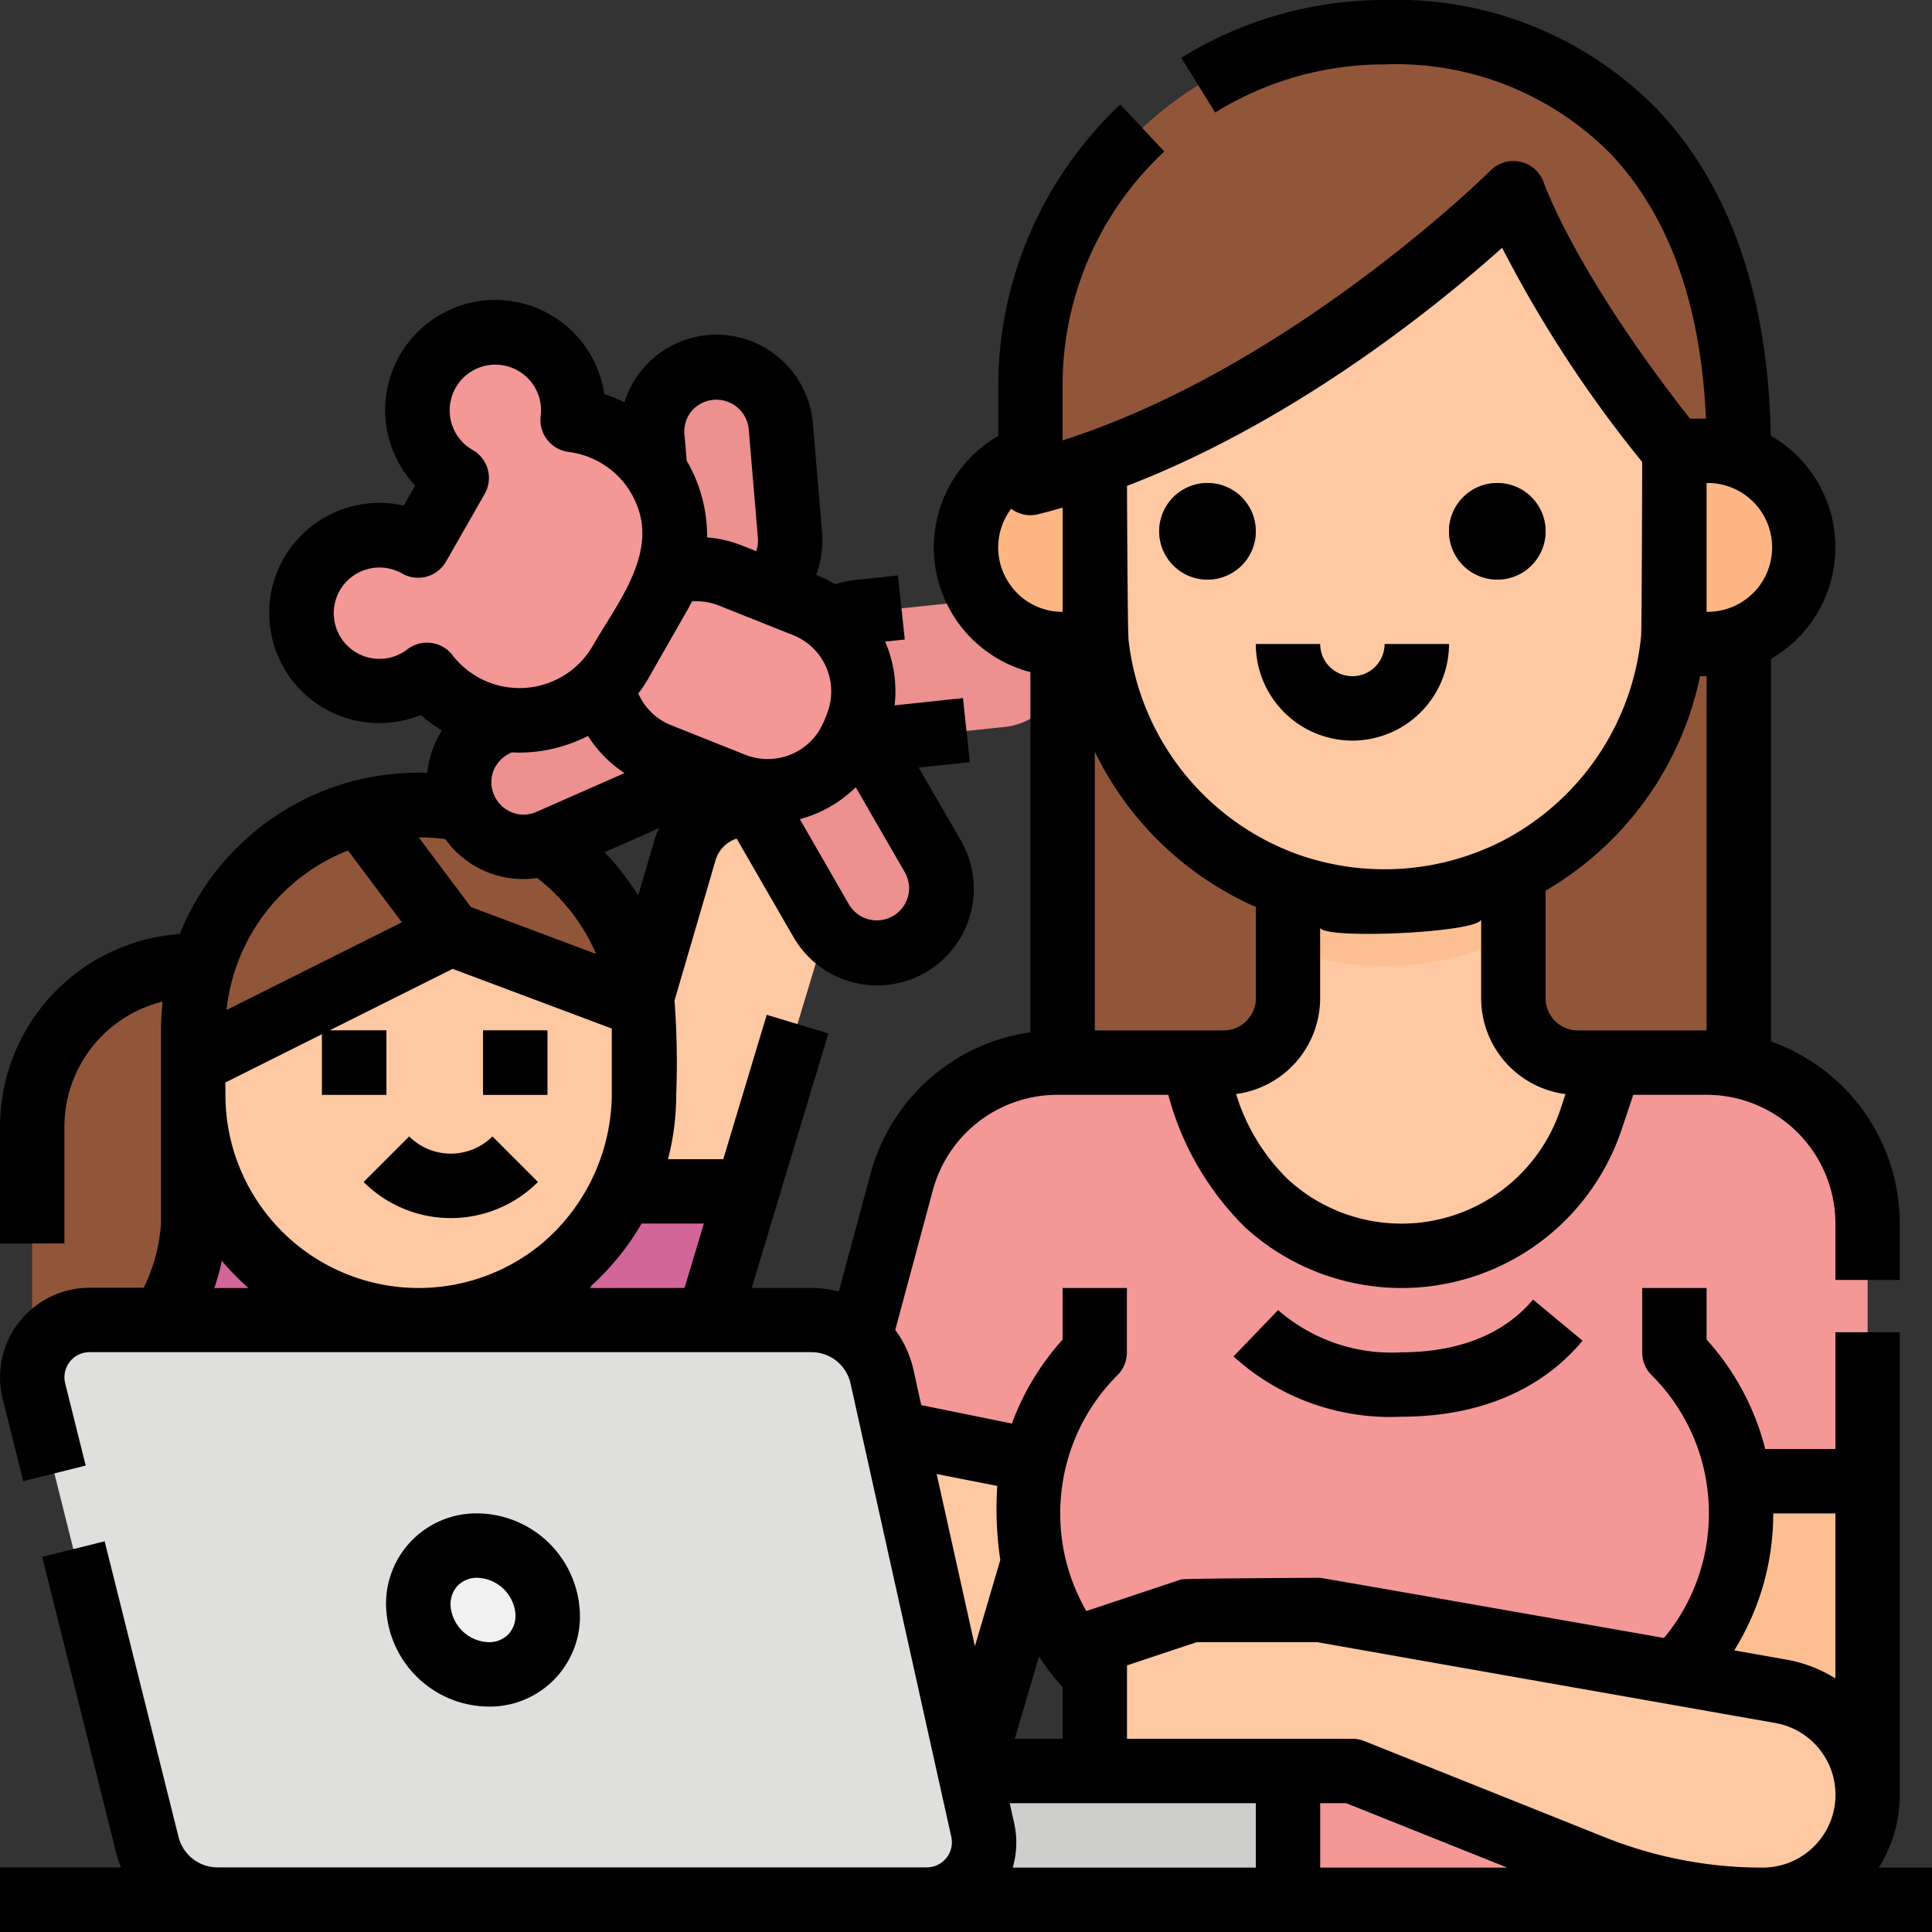 <svg xmlns="http://www.w3.org/2000/svg" width="100" height="100" viewBox="0 0 100 100">
  <rect x="0" y="0" width="100" height="100" fill="#333333" stroke="none"/>
  <g id="Filled_outline" data-name="Filled outline" transform="translate(-206 -206)">
    <path id="Trazado_164965" data-name="Trazado 164965" d="M219.333,267.667h18.334v10H214.333v-5A5,5,0,0,1,219.333,267.667Z" fill="#d26699"/>
    <path id="Trazado_164966" data-name="Trazado 164966" d="M249.2,252.621l-4.529,15.046-2.008,6.666h-8.334l1.952-6.666,5.148-17.592a3.334,3.334,0,0,1,4.124-2.284,3.414,3.414,0,0,1,.61.242l1.362.707a3.333,3.333,0,0,1,1.675,3.881Z" fill="#fdc8a2"/>
    <path id="Trazado_164967" data-name="Trazado 164967" d="M244.675,267.667l-2.008,6.666h-8.334l1.952-6.666Z" fill="#d26699"/>
    <path id="Trazado_164968" data-name="Trazado 164968" d="M216,256a8.333,8.333,0,0,0-8.333,8.333v13.334A8.333,8.333,0,0,0,216,269.333v-6.666h6.667V256Z" fill="#91563a"/>
    <path id="Trazado_164969" data-name="Trazado 164969" d="M239.333,259.333v3.334a11.666,11.666,0,0,1-23.333,0v-3.334a11.666,11.666,0,0,1,23.262-1.277A11.127,11.127,0,0,1,239.333,259.333Z" fill="#fdc8a2"/>
    <path id="Trazado_164970" data-name="Trazado 164970" d="M239.262,258.056l-7.054-2.646-2.875-1.077-1.527.765L216,261v-1.667a11.664,11.664,0,0,1,6.971-10.681,11.519,11.519,0,0,1,3.477-.921,11.27,11.27,0,0,1,1.219-.064A11.662,11.662,0,0,1,239.262,258.056Z" fill="#91563a"/>
    <path id="Trazado_164971" data-name="Trazado 164971" d="M232.208,255.41l-2.875-1.077-1.527.765-4.835-6.446a11.519,11.519,0,0,1,3.477-.921Z" fill="#78462f"/>
    <path id="Trazado_164972" data-name="Trazado 164972" d="M222.667,259.333H226v3.334h-3.333Z" fill="#91563a"/>
    <path id="Trazado_164973" data-name="Trazado 164973" d="M231,259.333h3.333v3.334H231Z" fill="#91563a"/>
    <path id="Trazado_164974" data-name="Trazado 164974" d="M229.333,269.047a6.339,6.339,0,0,1-4.512-1.868l2.357-2.358a3.05,3.05,0,0,0,4.31,0l2.357,2.358A6.339,6.339,0,0,1,229.333,269.047Z" fill="#fdb683"/>
    <g id="Grupo_103466" data-name="Grupo 103466">
      <path id="Trazado_164975" data-name="Trazado 164975" d="M246.266,243.113h0a3.333,3.333,0,0,1,4.553,1.22l3.464,6a3.333,3.333,0,0,1-1.22,4.554h0a3.334,3.334,0,0,1-4.553-1.22l-3.464-6A3.332,3.332,0,0,1,246.266,243.113Z" fill="#ec9090"/>
      <path id="Trazado_164976" data-name="Trazado 164976" d="M240.718,243.125h0a3.333,3.333,0,0,1-1.707,4.394l-4.575,2.015a3.332,3.332,0,0,1-4.393-1.707h0a3.332,3.332,0,0,1,1.707-4.393l4.575-2.015A3.333,3.333,0,0,1,240.718,243.125Z" fill="#ec9090"/>
      <path id="Trazado_164977" data-name="Trazado 164977" d="M247.473,241.388h0a3.332,3.332,0,0,1,2.963-3.664l6.887-.727a3.331,3.331,0,0,1,3.663,2.963h0a3.332,3.332,0,0,1-2.963,3.664l-6.887.727A3.331,3.331,0,0,1,247.473,241.388Z" fill="#ec9090"/>
      <path id="Trazado_164978" data-name="Trazado 164978" d="M242.788,225.005h0a3.331,3.331,0,0,1,3.6,3.04l.477,5.652a3.331,3.331,0,0,1-3.04,3.6h0a3.331,3.331,0,0,1-3.6-3.04l-.477-5.652A3.332,3.332,0,0,1,242.788,225.005Z" fill="#ec9090"/>
    </g>
    <rect id="Rectángulo_26462" data-name="Rectángulo 26462" width="10" height="13.737" rx="4.806" transform="translate(235.65 243.291) rotate(-68.284)" fill="#f49797"/>
    <path id="Trazado_164979" data-name="Trazado 164979" d="M233.639,223.74a4.03,4.03,0,1,0-4,7l-2,3.5a4.03,4.03,0,1,0,.461,6.692,6.046,6.046,0,0,0,10.037-.693h0l2-3.5a6.047,6.047,0,0,0-2.25-8.249h0a6.048,6.048,0,0,0-2.25-.75,4.028,4.028,0,0,0-2-4Z" fill="#f49797"/>
    <path id="Trazado_164980" data-name="Trazado 164980" d="M296,237.667v26.666H261V230.167a17.5,17.5,0,1,1,35,0Z" fill="#91563a"/>
    <path id="Trazado_164981" data-name="Trazado 164981" d="M261,236h3.333v3.333H261Z" fill="#fdb683"/>
    <path id="Trazado_164982" data-name="Trazado 164982" d="M291,236h3.333v3.333H291Z" fill="#fdb683"/>
    <path id="Trazado_164983" data-name="Trazado 164983" d="M278.5,271a10.407,10.407,0,0,0,9.872-7.115l.961-2.885h-1.666a3.334,3.334,0,0,1-3.334-3.333V246H271v11.667A3.333,3.333,0,0,1,267.667,261l.961,2.885A10.407,10.407,0,0,0,278.5,271Z" fill="#fdc8a2"/>
    <path id="Trazado_164984" data-name="Trazado 164984" d="M242.667,304.333h11.666l6.6-22.433-11.591-2.354Z" fill="#fdc8a2"/>
    <path id="Trazado_164985" data-name="Trazado 164985" d="M294.333,261h-5l-.961,2.885a10.406,10.406,0,0,1-19.744,0L267.667,261H260.72a8.333,8.333,0,0,0-8.047,6.167l-3.333,12.379,11.591,2.354,1.736-5.9v28.333h30V282.667h10V269.333A8.333,8.333,0,0,0,294.333,261Z" fill="#f49797"/>
    <path id="Trazado_164986" data-name="Trazado 164986" d="M292.667,304.333H296a6.666,6.666,0,0,0,6.667-6.666v-15h-10Z" fill="#fdbf92"/>
    <path id="Trazado_164987" data-name="Trazado 164987" d="M292.667,276v-3.333h-30V276a11.784,11.784,0,0,0,0,16.667v11.666h30V292.667A11.786,11.786,0,0,0,292.667,276Z" fill="#f49797"/>
    <path id="Trazado_164988" data-name="Trazado 164988" d="M278.5,279.333a12.04,12.04,0,0,1-8.654-3.12l2.308-2.4A8.946,8.946,0,0,0,278.5,276c3.788,0,5.814-1.485,6.848-2.731l2.565,2.129C286.424,277.193,283.582,279.333,278.5,279.333Z" fill="#ec9090"/>
    <path id="Trazado_164989" data-name="Trazado 164989" d="M262.667,297.667H276l12.431,4.972a23.693,23.693,0,0,0,8.8,1.694,5.438,5.438,0,0,0,5.438-5.437h0a5.438,5.438,0,0,0-4.493-5.354l-23.841-4.209h-6.666l-5,1.667Z" fill="#fdc8a2"/>
    <path id="Trazado_164990" data-name="Trazado 164990" d="M284.333,246v8.44a15.024,15.024,0,0,1-13.333,0V246Z" fill="#fdbf92"/>
    <path id="Trazado_164991" data-name="Trazado 164991" d="M261,229.333h1.667v10H261a5,5,0,0,1,0-10Z" fill="#fdb683"/>
    <path id="Trazado_164992" data-name="Trazado 164992" d="M277.667,252.667a15,15,0,0,1-15-15V226A13.332,13.332,0,0,1,276,212.667h3.333A13.333,13.333,0,0,1,292.667,226v11.667A15,15,0,0,1,277.667,252.667Z" fill="#fdc8a2"/>
    <path id="Trazado_164993" data-name="Trazado 164993" d="M268.5,236a2.5,2.5,0,1,1,2.5-2.5A2.5,2.5,0,0,1,268.5,236Z" fill="#91563a"/>
    <path id="Trazado_164994" data-name="Trazado 164994" d="M283.5,236a2.5,2.5,0,1,1,2.5-2.5A2.5,2.5,0,0,1,283.5,236Z" fill="#91563a"/>
    <path id="Trazado_164995" data-name="Trazado 164995" d="M276,244.333a5.006,5.006,0,0,1-5-5h3.333a1.667,1.667,0,1,0,3.334,0H281A5.006,5.006,0,0,1,276,244.333Z" fill="#fdb683"/>
    <path id="Trazado_164996" data-name="Trazado 164996" d="M296,229.333c0-15-8.208-21.666-18.333-21.666A18.333,18.333,0,0,0,259.333,226v5c13.334-3.333,25-15,25-15s1.667,5,8.334,13.333Z" fill="#91563a"/>
    <path id="Trazado_164997" data-name="Trazado 164997" d="M292.667,229.333h1.666a5,5,0,0,1,0,10h-1.666v-10Z" fill="#fdb683"/>
    <path id="Trazado_164998" data-name="Trazado 164998" d="M214.333,297.667h58.334v6.666H214.333Z" fill="#cececc"/>
    <path id="Trazado_164999" data-name="Trazado 164999" d="M253.967,304.333H217.261a3.749,3.749,0,0,1-3.638-2.84l-5.868-23.472a2.97,2.97,0,0,1,2.88-3.688h37.357a3.749,3.749,0,0,1,3.66,2.938l5.212,23.452a2.966,2.966,0,0,1-2.9,3.61Z" fill="#dfdfdd"/>
    <ellipse id="Elipse_5379" data-name="Elipse 5379" cx="3.19" cy="3.484" rx="3.19" ry="3.484" transform="matrix(0.691, -0.723, 0.723, 0.691, 226.309, 289.189)" fill="#f1f1f1"/>
    <path id="Trazado_165000" data-name="Trazado 165000" d="M231,259.333h3.333v3.334H231Z"/>
    <path id="Trazado_165001" data-name="Trazado 165001" d="M227.178,264.821l-2.357,2.358a6.383,6.383,0,0,0,9.024,0h0l-2.357-2.358A3.05,3.05,0,0,1,227.178,264.821Z"/>
    <path id="Trazado_165002" data-name="Trazado 165002" d="M231.294,294.333a4.669,4.669,0,0,0,4.724-4.614,4.512,4.512,0,0,0-.025-.532,5.35,5.35,0,0,0-5.287-4.854,4.67,4.67,0,0,0-4.7,5.146A5.351,5.351,0,0,0,231.294,294.333Zm-1.625-6.236a1.38,1.38,0,0,1,1.038-.43,2.046,2.046,0,0,1,1.967,1.812,1.409,1.409,0,0,1-.342,1.09,1.379,1.379,0,0,1-1.037.43,2.045,2.045,0,0,1-1.967-1.812,1.408,1.408,0,0,1,.34-1.09Z"/>
    <path id="Trazado_165003" data-name="Trazado 165003" d="M268.5,236a2.5,2.5,0,1,0-2.5-2.5A2.5,2.5,0,0,0,268.5,236Z"/>
    <path id="Trazado_165004" data-name="Trazado 165004" d="M283.5,236a2.5,2.5,0,1,0-2.5-2.5A2.5,2.5,0,0,0,283.5,236Z"/>
    <path id="Trazado_165005" data-name="Trazado 165005" d="M276,244.333a5.006,5.006,0,0,0,5-5h-3.333a1.667,1.667,0,1,1-3.334,0H271A5.006,5.006,0,0,0,276,244.333Z"/>
    <path id="Trazado_165006" data-name="Trazado 165006" d="M303.246,302.667a7.068,7.068,0,0,0,1.087-3.771V274.958H301V281h-3.631a13.316,13.316,0,0,0-3.036-5.665v-2.668H291V276a1.667,1.667,0,0,0,.488,1.179,10.028,10.028,0,0,1,2.863,5.718,10.307,10.307,0,0,1,.1,1.436,10.051,10.051,0,0,1-2.323,6.448s-17.7-3.114-17.8-3.114c0,0-7.023.029-7.193.085l-4.906,1.635a10.1,10.1,0,0,1-1.111-2.853l-.015-.065a10.186,10.186,0,0,1,.046-4.47,10.059,10.059,0,0,1,2.691-4.82,1.667,1.667,0,0,0,.488-1.179v-3.333H261v2.669a13.4,13.4,0,0,0-2.625,4.347l-4.692-.955-.4-1.82a5.463,5.463,0,0,0-.945-2.072l1.948-7.236a6.677,6.677,0,0,1,6.439-4.933h5.746a15.042,15.042,0,0,0,3.993,6.875,12.009,12.009,0,0,0,19.488-5.131c.074-.213.229-.673.586-1.744h3.8A6.674,6.674,0,0,1,301,269.333v2.917h3.333v-2.917a10.014,10.014,0,0,0-6.666-9.426V240.1a6.66,6.66,0,0,0-.013-11.547c-.132-7.182-2.08-12.841-5.807-16.82A18.837,18.837,0,0,0,277.667,206a19.959,19.959,0,0,0-10.526,2.991l1.756,2.833a16.63,16.63,0,0,1,8.77-2.491,15.6,15.6,0,0,1,11.747,4.681c2.987,3.189,4.628,7.778,4.884,13.653h-.826c-5.941-7.563-7.543-12.152-7.558-12.194a1.667,1.667,0,0,0-2.759-.652c-.107.107-10.3,10.185-22.155,13.972V226a16.512,16.512,0,0,1,5.267-12.159l-2.28-2.431a20.075,20.075,0,0,0-6.32,14.59v2.566a6.662,6.662,0,0,0,1.666,12.221v18.645a10.017,10.017,0,0,0-8.269,7.3l-1.647,6.12a5.531,5.531,0,0,0-1.425-.187h-3.083l3.968-13.177-3.191-.961L243.436,266h-2.86a13.3,13.3,0,0,0,.424-3.333,42.621,42.621,0,0,0-.081-4.8c0-.024-.007-.047-.009-.071l2.125-7.265a1.679,1.679,0,0,1,1.094-1.125l2.936,5.088a4.89,4.89,0,0,0,.393.584,5,5,0,0,0,8.271-5.579l-2.176-3.77,2.643-.28-.352-3.315-3.538.375a6.476,6.476,0,0,0-.491-3.3l1.016-.108-.352-3.314-2.229.236a4.97,4.97,0,0,0-1.024.219,6.621,6.621,0,0,0-.95-.473l-.035-.014a4.981,4.981,0,0,0,.31-2.2l-.477-5.655a5.026,5.026,0,0,0-4.978-4.58c-.142,0-.286.006-.425.019a5.006,5.006,0,0,0-4.353,3.483,7.68,7.68,0,0,0-1.042-.428,5.7,5.7,0,1,0-9.787,4.74l-.593,1.036a5.7,5.7,0,1,0,.885,10.839,7.732,7.732,0,0,0,1.089.8,5.031,5.031,0,0,0-.754,2.192,13.531,13.531,0,0,0-3.915.446,13.342,13.342,0,0,0-8.9,7.9,10,10,0,0,0-9.3,9.973v6.042h3.333v-6.042a6.675,6.675,0,0,1,5.085-6.477,13.258,13.258,0,0,0-.085,1.477v10a8.925,8.925,0,0,1-.894,3.334h-2.8a4.635,4.635,0,0,0-4.5,5.758l1.063,4.254,3.233-.809-1.062-4.254a1.288,1.288,0,0,1-.039-.315,1.3,1.3,0,0,1,1.3-1.3h37.358a2.07,2.07,0,0,1,2.033,1.631l5.212,23.452a1.3,1.3,0,0,1-.988,1.553,1.346,1.346,0,0,1-.283.031H217.261a2.081,2.081,0,0,1-2.021-1.578l-3.823-15.3-3.234.808,3.823,15.3a5.48,5.48,0,0,0,.258.77H206V306H306v-3.333ZM262.667,244.91A16.776,16.776,0,0,0,271,252.945v4.722a1.668,1.668,0,0,1-1.667,1.666h-6.666Zm24.123,18.448a8.681,8.681,0,0,1-14.11,3.7,10.4,10.4,0,0,1-2.7-4.432,5.005,5.005,0,0,0,4.35-4.956V254c.009.653,8.334.278,8.334-.428v4.1a5.006,5.006,0,0,0,4.367,4.958l-.244.733Zm7.543-4.025h-6.666A1.668,1.668,0,0,1,286,257.667V252.1a16.817,16.817,0,0,0,7.995-11.1h.338Zm0-21.666V231a3.334,3.334,0,1,1,0,6.667ZM283.75,218.826A63.772,63.772,0,0,0,291,229.912s-.02,8.584-.057,9.007a13.423,13.423,0,0,1-7.307,10.672l-.048.023a13.438,13.438,0,0,1-10.362.628l-.044-.015a13.392,13.392,0,0,1-8.767-11.093c-.054-.485-.082-7.984-.082-7.984C273.093,227.781,280.493,221.742,283.75,218.826Zm-25.565,17.289a3.317,3.317,0,0,1,.153-3.782,1.655,1.655,0,0,0,1.4.284c.424-.106.844-.222,1.263-.343v5.393h-.021l-.073,0a3.308,3.308,0,0,1-2.259-.968,3.391,3.391,0,0,1-.462-.58Zm-20.518,23.218v3.334a10.229,10.229,0,0,1-3.609,7.691,10,10,0,0,1-16.391-7.691v-.637l5-2.5v3.137H226v-3.334h-2.94l6.369-3.184,8.235,3.087C237.664,259.269,237.667,259.3,237.667,259.333Zm-8.617-9.9a4.94,4.94,0,0,0,4.754,2.011,9.925,9.925,0,0,1,3.048,3.931l-6.477-2.429-2.7-3.6a9.931,9.931,0,0,1,1.379.091Zm2.489-3.538a1.759,1.759,0,0,1,.953-.953c.128.007.256.013.385.013a7.8,7.8,0,0,0,3.556-.865,6.4,6.4,0,0,0,1.891,1.925l-4.574,2.015a1.648,1.648,0,0,1-1.262.015A1.687,1.687,0,0,1,231.539,245.893Zm8.046-4.829,2-3.5c.081-.143.156-.289.229-.435a3.1,3.1,0,0,1,1.4.214l3.831,1.527a3.135,3.135,0,0,1,1.757,4.072v.005a5.187,5.187,0,0,1-.429.911,3.148,3.148,0,0,1-3.3,1.357,3.3,3.3,0,0,1-.5-.151l-3.834-1.53a3.109,3.109,0,0,1-1.7-1.641,7.939,7.939,0,0,0,.55-.829Zm-.554,11.287a13.433,13.433,0,0,0-1.739-2.241l2.391-1.053c.154-.068.3-.143.446-.224a5.057,5.057,0,0,0-.295.774Zm13.96.076a1.674,1.674,0,0,1-3.037.407L247.4,248.4a6.523,6.523,0,0,0,2.893-1.653l2.554,4.424A1.663,1.663,0,0,1,252.991,252.427Zm-11.174-25.173a1.684,1.684,0,0,1,2.935.934l.477,5.658a1.664,1.664,0,0,1-.087.679l-.7-.277a6.434,6.434,0,0,0-1.843-.435,7.763,7.763,0,0,0-1.056-3.971l-.116-1.371A1.659,1.659,0,0,1,241.817,227.254Zm-14.733,12.354a2.364,2.364,0,1,1-.271-3.924,1.667,1.667,0,0,0,2.274-.62l2-3.5a1.668,1.668,0,0,0-.62-2.274,2.364,2.364,0,1,1,3.518-1.759,1.668,1.668,0,0,0,1.448,1.86,4.382,4.382,0,0,1,3.68,3.194c.662,2.426-1.283,4.83-2.422,6.823a4.381,4.381,0,0,1-7.27.5,1.666,1.666,0,0,0-2.337-.3Zm-3.068,10.413,2.786,3.714-9.077,4.539A10.016,10.016,0,0,1,224.016,250.021Zm-6.925,22.646a9.991,9.991,0,0,0,.389-1.411,13.531,13.531,0,0,0,1.381,1.411Zm19.468,0,.028-.1a13.487,13.487,0,0,0,2.621-3.238h3.223l-1,3.334Zm61.226,11.666H301v8.54a7.11,7.11,0,0,0-2.537-.974l-2.7-.476a13.367,13.367,0,0,0,2.019-7.09ZM267.937,291h6.25l23.7,4.182a3.771,3.771,0,0,1-.655,7.485,21.932,21.932,0,0,1-8.179-1.576l-12.431-4.972A1.662,1.662,0,0,0,276,296H264.333v-3.8Zm7.742,8.333,8.334,3.334h-9.68v-3.334Zm-15.9-7.589A13.449,13.449,0,0,0,261,293.331V296h-2.478Zm-2.161-8.812a18.007,18.007,0,0,0,.157,3.812l-1.313,4.463q-.99-4.457-1.981-8.913l3.138.618Zm.8,19.735a4.624,4.624,0,0,0,.073-2.307l-.227-1.027H271v3.334Z"/>
    <path id="Trazado_165007" data-name="Trazado 165007" d="M278.5,276a8.944,8.944,0,0,1-6.346-2.191l-2.308,2.4a12.04,12.04,0,0,0,8.654,3.12c5.082,0,7.924-2.14,9.413-3.936l-2.565-2.128c-1.034,1.246-3.06,2.731-6.848,2.731Z"/>
  </g>
</svg>
